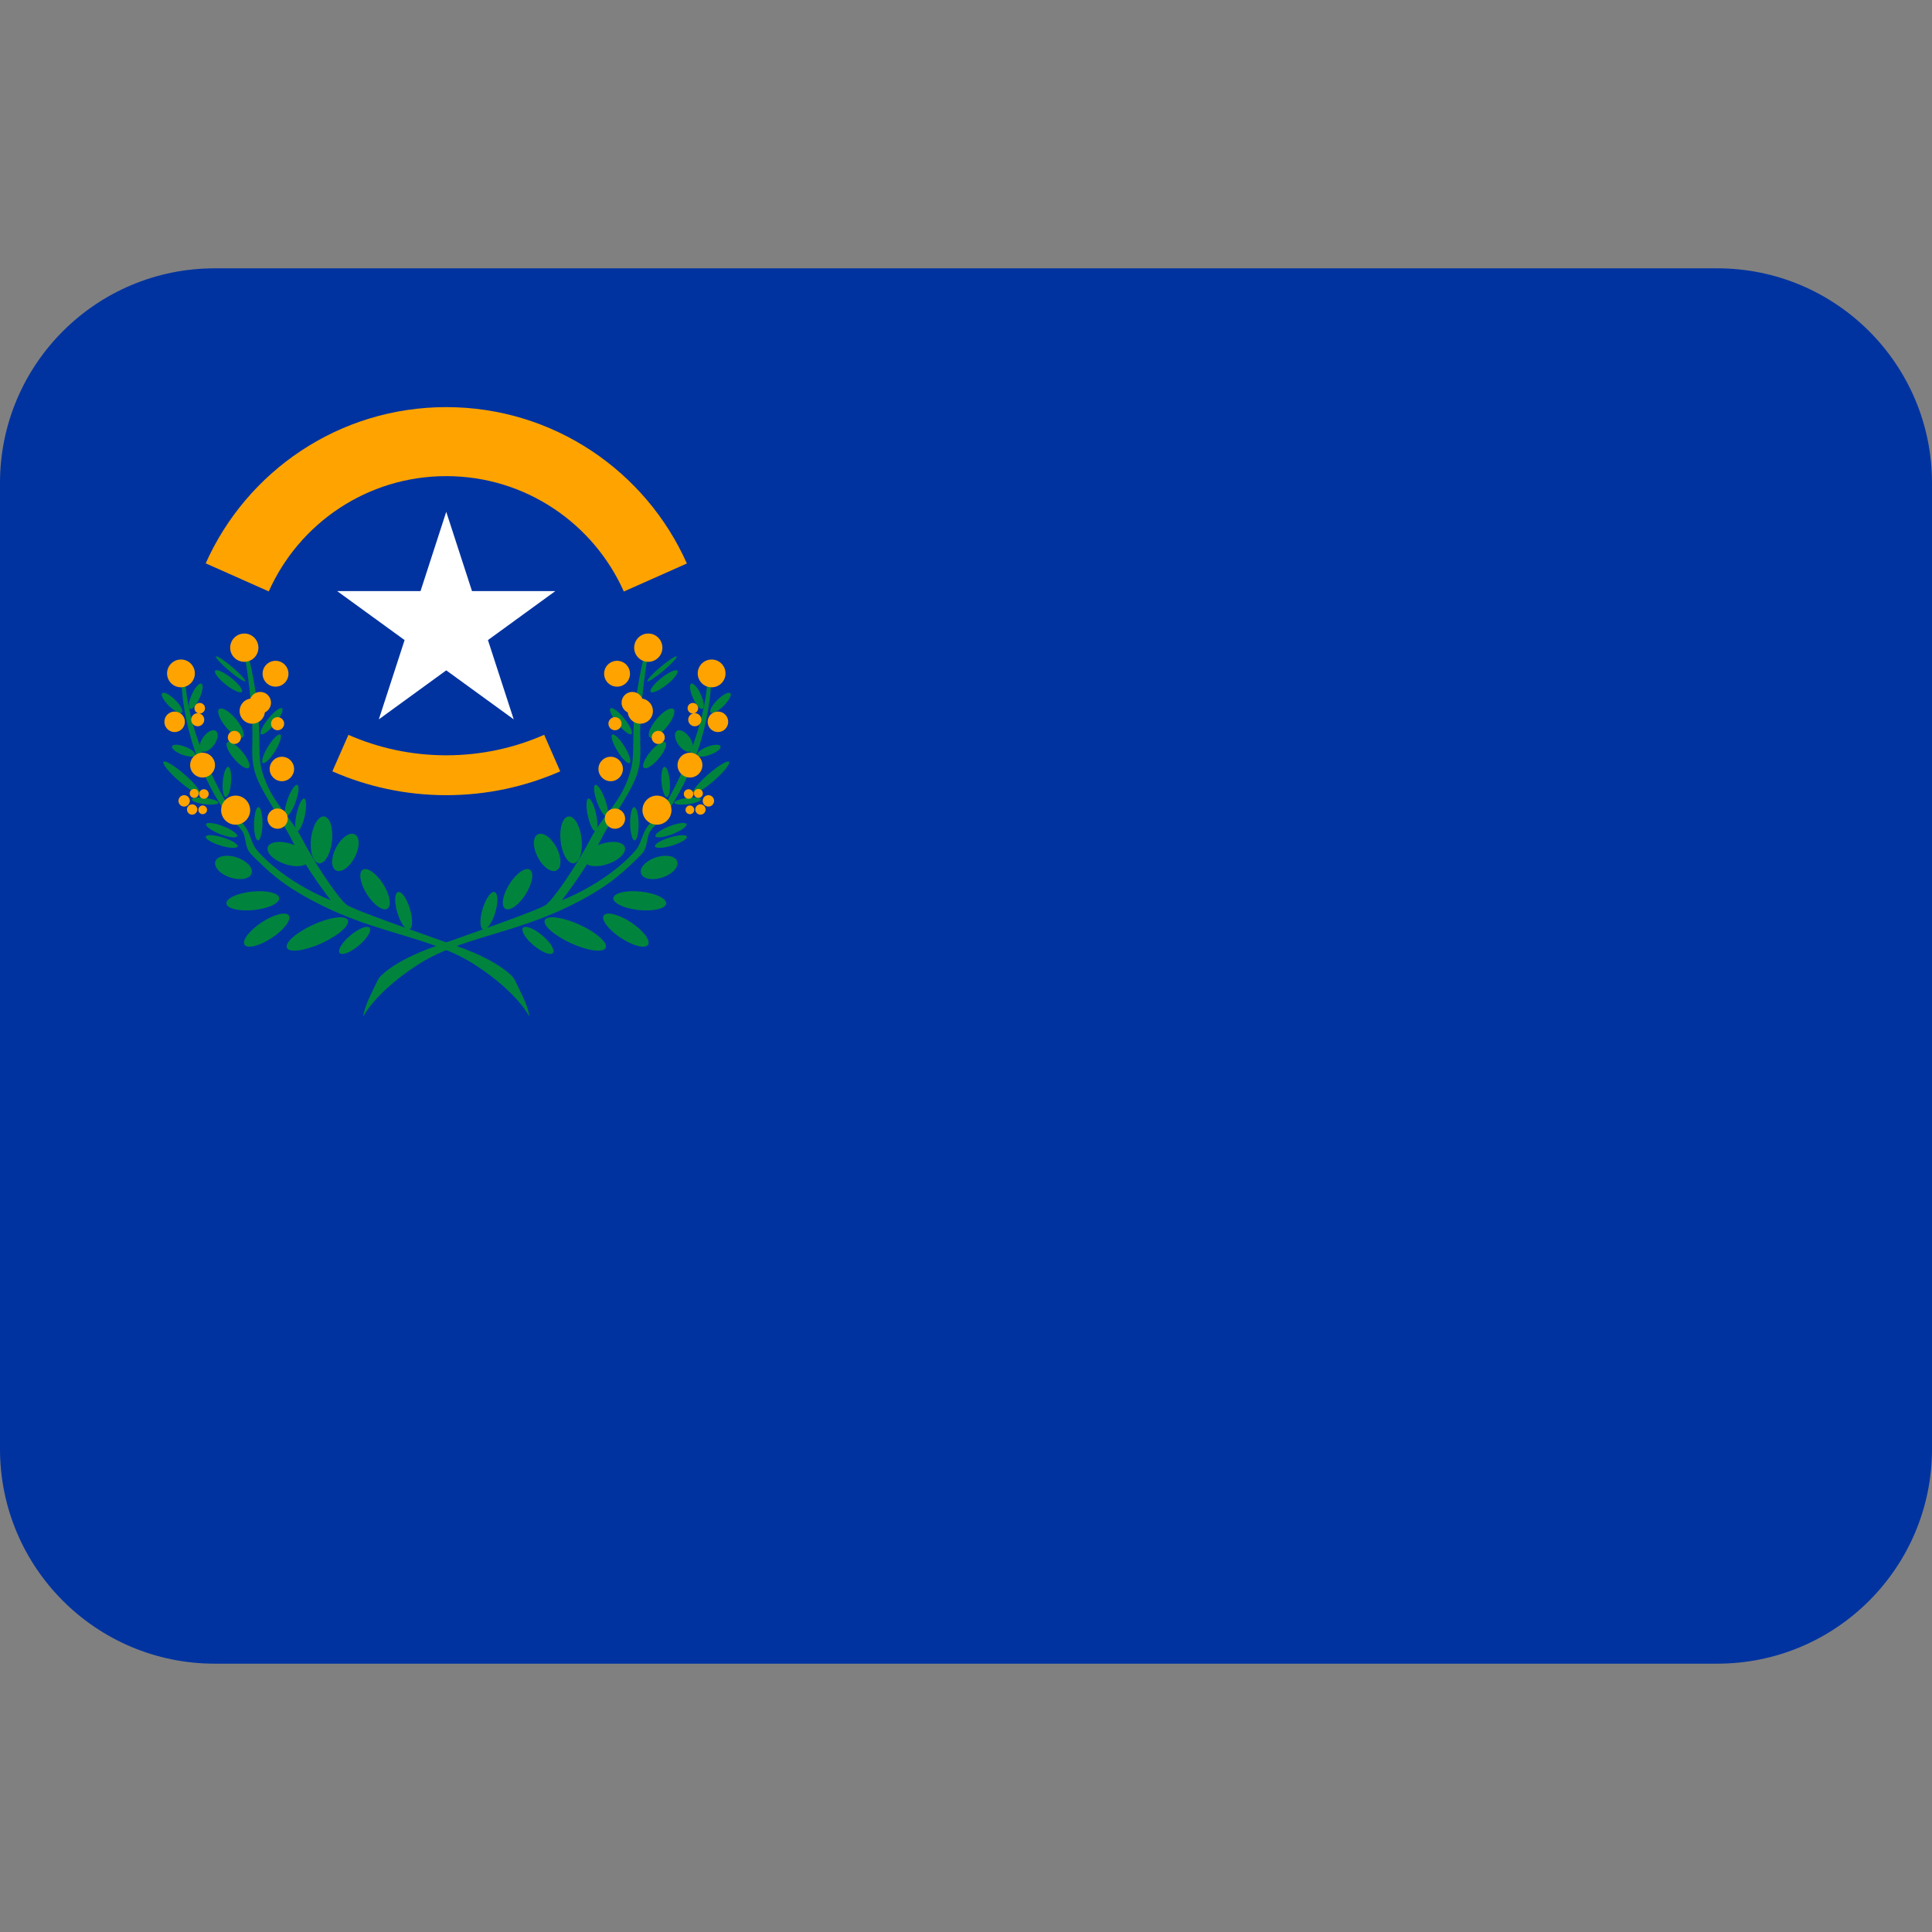 <svg xmlns:dc="http://purl.org/dc/elements/1.1/" xmlns:cc="http://creativecommons.org/ns#" xmlns:rdf="http://www.w3.org/1999/02/22-rdf-syntax-ns#" xmlns:svg="http://www.w3.org/2000/svg" xmlns="http://www.w3.org/2000/svg" viewBox="0 0 45 45" style="enable-background:new 0 0 45 45;" xml:space="preserve" version="1.1" id="svg2"><rect x="0" y="0" width="45" height="45" fill="#808080" stroke="none"/><defs id="defs6"><clipPath id="clipPath16" clipPathUnits="userSpaceOnUse"><path id="path18" d="M 4,31 C 1.791,31 0,29.209 0,27 L 0,27 0,9 C 0,6.791 1.791,5 4,5 l 0,0 28,0 c 2.209,0 4,1.791 4,4 l 0,0 0,18 c 0,2.209 -1.791,4 -4,4 l 0,0 -28,0 z"/></clipPath></defs><g transform="matrix(1.25,0,0,-1.25,0,45)" id="g10"><g id="g12"><g xmlns="http://www.w3.org/2000/svg" clip-path="url(#clipPath16)" id="g14"><path id="path20" style="fill:#0033a0;fill-opacity:1;fill-rule:nonzero;stroke:none" d="M 0,5 36,5 36,31 0,31 0,5 z"/><g id="g32"><path id="path21" style="fill:#ffffff;fill-opacity:1;fill-rule:nonzero;stroke:none" d="m 8.795,24.986 -0.48,1.477 -0.479,-1.477 -1.554,0 1.257,-0.913 -0.48,-1.477 1.256,0.913 1.257,-0.913 -0.48,1.477 1.256,0.913 -1.553,0 z"/><path id="path22" style="fill:#ffa300;fill-opacity:1;fill-rule:nonzero;stroke:none" d="m 10.14,22.308 c -0.559,-0.246 -1.176,-0.382 -1.825,-0.382 -0.649,0 -1.265,0.136 -1.823,0.381 l -0.299,-0.68 c 0.65,-0.285 1.367,-0.444 2.122,-0.444 0.755,0 1.474,0.159 2.124,0.444 l -0.299,0.681 z"/><path id="path23" style="fill:#ffa300;fill-opacity:1;fill-rule:nonzero;stroke:none" d="m 12.799,25.5 c -0.763,1.717 -2.484,2.914 -4.484,2.914 -1.998,0 -3.718,-1.196 -4.482,-2.911 l 1.175,-0.523 c 0.564,1.266 1.833,2.148 3.307,2.148 1.476,0 2.745,-0.883 3.309,-2.15 l 1.175,0.522 z"/></g><g id="g34"><path id="path30" style="fill:#00843d;fill-opacity:1;fill-rule:nonzero;stroke:none" d="m 10.17,19.138 c -0.132,-0.097 -1.472,-0.562 -2.05,-0.767 -0.855,-0.302 -1.061,-0.6 -1.061,-0.6 0,0 -0.014,-0.014 -0.155,-0.314 -0.141,-0.299 -0.133,-0.396 -0.133,-0.396 0,0 0.203,0.428 0.976,0.939 0.836,0.553 1.822,0.576 2.988,1.179 0.673,0.347 0.924,0.614 1.209,0.895 0.139,0.136 0.088,0.305 0.171,0.435 0.076,0.12 0.225,0.218 0.322,0.364 0.839,1.251 0.814,2.486 0.814,2.486 l -0.071,0 c 0,0 0.022,-0.972 -0.818,-2.409 -0.091,-0.155 -0.239,-0.258 -0.316,-0.379 -0.087,-0.14 -0.103,-0.293 -0.192,-0.402 -0.255,-0.31 -0.78,-0.701 -1.386,-0.945 0,0 0.459,0.59 0.702,1.08 0.244,0.49 0.632,0.984 0.718,1.33 0.087,0.345 0.011,0.459 0.055,1.088 0.044,0.629 0.148,1.178 0.148,1.178 l -0.06,0 c 0,0 -0.162,-0.625 -0.207,-1.166 -0.05,-0.604 0.01,-0.813 -0.081,-1.123 -0.166,-0.567 -0.505,-0.79 -0.737,-1.237 -0.274,-0.527 -0.697,-1.134 -0.836,-1.236"/><path id="path31" style="fill:#00843d;fill-opacity:1;fill-rule:nonzero;stroke:none" d="m 9.794,19.336 c -0.126,-0.2 -0.297,-0.32 -0.38,-0.268 -0.083,0.053 -0.048,0.258 0.078,0.458 0.127,0.201 0.297,0.321 0.381,0.268 0.083,-0.052 0.047,-0.257 -0.079,-0.458"/><path id="path32" style="fill:#00843d;fill-opacity:1;fill-rule:nonzero;stroke:none" d="m 9.227,18.994 c -0.058,-0.192 -0.158,-0.332 -0.222,-0.313 -0.065,0.02 -0.07,0.191 -0.012,0.384 0.058,0.192 0.157,0.332 0.222,0.313 0.064,-0.02 0.07,-0.192 0.012,-0.384"/><path id="path33" style="fill:#00843d;fill-opacity:1;fill-rule:nonzero;stroke:none" d="m 9.945,18.383 c -0.154,0.129 -0.243,0.276 -0.2,0.328 0.044,0.051 0.203,-0.011 0.357,-0.141 0.154,-0.128 0.244,-0.275 0.2,-0.327 -0.043,-0.052 -0.203,0.011 -0.357,0.14"/><path id="path34" style="fill:#00843d;fill-opacity:1;fill-rule:nonzero;stroke:none" d="m 10.64,18.424 c -0.312,0.143 -0.531,0.335 -0.488,0.431 0.044,0.095 0.333,0.057 0.646,-0.086 0.313,-0.142 0.531,-0.335 0.488,-0.43 -0.044,-0.096 -0.333,-0.058 -0.646,0.085"/><path id="path35" style="fill:#00843d;fill-opacity:1;fill-rule:nonzero;stroke:none" d="m 11.567,18.524 c -0.228,0.15 -0.37,0.337 -0.317,0.417 0.053,0.079 0.28,0.021 0.508,-0.129 0.227,-0.151 0.37,-0.337 0.317,-0.416 -0.053,-0.08 -0.28,-0.022 -0.508,0.128"/><path id="path36" style="fill:#00843d;fill-opacity:1;fill-rule:nonzero;stroke:none" d="m 11.903,19.043 c -0.271,0.028 -0.483,0.128 -0.474,0.223 0.01,0.095 0.239,0.149 0.51,0.12 0.272,-0.028 0.484,-0.128 0.474,-0.222 -0.01,-0.095 -0.239,-0.149 -0.51,-0.121"/><path id="path37" style="fill:#00843d;fill-opacity:1;fill-rule:nonzero;stroke:none" d="m 10.021,20.026 c -0.097,0.185 -0.097,0.376 -0.001,0.426 0.096,0.05 0.252,-0.059 0.35,-0.245 0.096,-0.185 0.097,-0.376 0.001,-0.426 -0.096,-0.05 -0.253,0.059 -0.35,0.245"/><path id="path38" style="fill:#00843d;fill-opacity:1;fill-rule:nonzero;stroke:none" d="m 10.446,20.329 c -0.027,0.241 0.039,0.445 0.147,0.457 0.108,0.012 0.217,-0.174 0.243,-0.415 0.027,-0.24 -0.039,-0.445 -0.147,-0.457 -0.108,-0.011 -0.217,0.174 -0.243,0.415"/><path id="path39" style="fill:#00843d;fill-opacity:1;fill-rule:nonzero;stroke:none" d="m 11.199,20.273 c 0.21,0.07 0.409,0.044 0.443,-0.059 0.034,-0.103 -0.109,-0.243 -0.319,-0.314 -0.21,-0.07 -0.409,-0.044 -0.443,0.059 -0.034,0.103 0.109,0.244 0.319,0.314"/><path id="path40" style="fill:#00843d;fill-opacity:1;fill-rule:nonzero;stroke:none" d="m 12.22,20.023 c 0.186,0.062 0.364,0.029 0.398,-0.074 0.035,-0.103 -0.088,-0.237 -0.274,-0.299 -0.186,-0.062 -0.365,-0.029 -0.399,0.074 -0.035,0.103 0.089,0.237 0.275,0.299"/><path id="path41" style="fill:#00843d;fill-opacity:1;fill-rule:nonzero;stroke:none" d="m 12.479,20.394 c 0.164,0.05 0.307,0.058 0.319,0.017 0.013,-0.042 -0.11,-0.116 -0.274,-0.166 -0.164,-0.051 -0.306,-0.058 -0.319,-0.017 -0.013,0.042 0.11,0.116 0.274,0.166"/><path id="path42" style="fill:#00843d;fill-opacity:1;fill-rule:nonzero;stroke:none" d="m 12.474,20.604 c 0.16,0.062 0.301,0.08 0.317,0.04 0.016,-0.04 -0.101,-0.123 -0.26,-0.186 -0.16,-0.062 -0.302,-0.08 -0.318,-0.04 -0.015,0.04 0.101,0.124 0.261,0.186"/><path id="path43" style="fill:#00843d;fill-opacity:1;fill-rule:nonzero;stroke:none" d="m 11.742,20.649 c -0.002,0.171 0.03,0.311 0.074,0.311 0.043,10e-4 0.08,-0.138 0.082,-0.309 0.003,-0.171 -0.03,-0.311 -0.073,-0.311 -0.043,-0.001 -0.08,0.138 -0.083,0.309"/><path id="path44" style="fill:#00843d;fill-opacity:1;fill-rule:nonzero;stroke:none" d="m 10.953,20.8 c -0.036,0.167 -0.032,0.311 0.011,0.32 0.042,0.009 0.106,-0.12 0.142,-0.287 0.036,-0.167 0.032,-0.31 -0.011,-0.32 -0.042,-0.008 -0.105,0.12 -0.142,0.287"/><path id="path45" style="fill:#00843d;fill-opacity:1;fill-rule:nonzero;stroke:none" d="m 11.124,21.057 c -0.058,0.161 -0.072,0.303 -0.032,0.318 0.041,0.015 0.121,-0.105 0.179,-0.265 0.059,-0.161 0.073,-0.304 0.032,-0.319 -0.041,-0.014 -0.121,0.105 -0.179,0.266"/><path id="path46" style="fill:#00843d;fill-opacity:1;fill-rule:nonzero;stroke:none" d="m 11.504,22.007 c -0.089,0.146 -0.132,0.282 -0.096,0.305 0.037,0.022 0.14,-0.078 0.229,-0.224 0.09,-0.146 0.133,-0.283 0.096,-0.305 -0.037,-0.023 -0.14,0.078 -0.229,0.224"/><path id="path47" style="fill:#00843d;fill-opacity:1;fill-rule:nonzero;stroke:none" d="m 11.51,22.512 c -0.108,0.133 -0.168,0.263 -0.135,0.29 0.034,0.027 0.149,-0.059 0.257,-0.192 0.107,-0.133 0.168,-0.263 0.134,-0.289 -0.033,-0.027 -0.148,0.058 -0.256,0.191"/><path id="path48" style="fill:#00843d;fill-opacity:1;fill-rule:nonzero;stroke:none" d="m 12.121,21.996 c 0.11,0.131 0.234,0.208 0.276,0.172 0.042,-0.036 -0.013,-0.171 -0.123,-0.302 -0.11,-0.131 -0.234,-0.208 -0.276,-0.172 -0.043,0.035 0.013,0.171 0.123,0.302"/><path id="path49" style="fill:#00843d;fill-opacity:1;fill-rule:nonzero;stroke:none" d="m 12.236,22.602 c 0.122,0.145 0.261,0.228 0.312,0.185 0.049,-0.042 -0.008,-0.194 -0.13,-0.339 -0.122,-0.145 -0.261,-0.227 -0.311,-0.185 -0.051,0.043 0.007,0.194 0.129,0.339"/><path id="path50" style="fill:#00843d;fill-opacity:1;fill-rule:nonzero;stroke:none" d="m 12.327,21.423 c -0.013,0.155 0.012,0.284 0.054,0.287 0.043,0.003 0.087,-0.12 0.099,-0.275 0.013,-0.155 -0.011,-0.283 -0.054,-0.287 -0.042,-0.003 -0.087,0.12 -0.099,0.275"/><path id="path51" style="fill:#00843d;fill-opacity:1;fill-rule:nonzero;stroke:none" d="m 12.804,21.13 c 0.136,0.017 0.25,0.005 0.254,-0.026 0.003,-0.032 -0.104,-0.072 -0.24,-0.089 -0.137,-0.017 -0.25,-0.005 -0.254,0.027 -0.004,0.032 0.104,0.071 0.24,0.088"/><path id="path52" style="fill:#00843d;fill-opacity:1;fill-rule:nonzero;stroke:none" d="m 13.197,21.571 c 0.186,0.162 0.359,0.267 0.388,0.234 0.029,-0.033 -0.099,-0.192 -0.284,-0.354 -0.186,-0.162 -0.36,-0.266 -0.388,-0.233 -0.029,0.033 0.098,0.191 0.284,0.353"/><path id="path53" style="fill:#00843d;fill-opacity:1;fill-rule:nonzero;stroke:none" d="m 13.182,22.086 c 0.119,0.045 0.228,0.049 0.243,0.008 0.015,-0.041 -0.068,-0.111 -0.187,-0.156 -0.118,-0.045 -0.227,-0.049 -0.243,-0.008 -0.015,0.041 0.068,0.111 0.187,0.156"/><path id="path54" style="fill:#00843d;fill-opacity:1;fill-rule:nonzero;stroke:none" d="m 12.845,22.264 c 0.074,-0.104 0.088,-0.219 0.033,-0.259 -0.056,-0.039 -0.161,0.013 -0.235,0.116 -0.073,0.104 -0.088,0.22 -0.032,0.259 0.055,0.04 0.16,-0.012 0.234,-0.116"/><path id="path55" style="fill:#00843d;fill-opacity:1;fill-rule:nonzero;stroke:none" d="m 13.058,23.059 c 0.058,-0.129 0.072,-0.249 0.032,-0.267 -0.04,-0.018 -0.12,0.073 -0.178,0.203 -0.058,0.129 -0.072,0.249 -0.032,0.266 0.04,0.018 0.12,-0.072 0.178,-0.202"/><path id="path56" style="fill:#00843d;fill-opacity:1;fill-rule:nonzero;stroke:none" d="m 13.482,22.846 c -0.102,-0.099 -0.208,-0.154 -0.239,-0.123 -0.031,0.032 0.026,0.138 0.127,0.237 0.102,0.1 0.209,0.155 0.239,0.123 0.031,-0.031 -0.026,-0.137 -0.127,-0.237"/><path id="path57" style="fill:#00843d;fill-opacity:1;fill-rule:nonzero;stroke:none" d="m 12.423,23.242 c -0.137,-0.108 -0.271,-0.168 -0.298,-0.134 -0.027,0.035 0.062,0.151 0.199,0.259 0.137,0.109 0.27,0.169 0.298,0.134 0.027,-0.034 -0.062,-0.15 -0.199,-0.259"/><path id="path58" style="fill:#00843d;fill-opacity:1;fill-rule:nonzero;stroke:none" d="m 12.363,23.503 c -0.15,-0.127 -0.284,-0.214 -0.3,-0.196 -0.015,0.019 0.093,0.137 0.243,0.264 0.151,0.127 0.285,0.215 0.301,0.196 0.015,-0.019 -0.094,-0.137 -0.244,-0.264"/><path id="path59" style="fill:#ffa300;fill-opacity:1;fill-rule:nonzero;stroke:none" d="m 12.512,20.904 c 0,-0.149 -0.121,-0.271 -0.271,-0.271 -0.149,0 -0.27,0.122 -0.27,0.271 0,0.149 0.121,0.271 0.27,0.271 0.15,0 0.271,-0.122 0.271,-0.271"/><path id="path60" style="fill:#ffa300;fill-opacity:1;fill-rule:nonzero;stroke:none" d="m 13.088,21.743 c 0,-0.128 -0.104,-0.231 -0.231,-0.231 -0.128,0 -0.232,0.103 -0.232,0.231 0,0.128 0.104,0.231 0.232,0.231 0.127,0 0.231,-0.103 0.231,-0.231"/><path id="path61" style="fill:#ffa300;fill-opacity:1;fill-rule:nonzero;stroke:none" d="m 13.569,22.55 c 0,-0.105 -0.086,-0.191 -0.191,-0.191 -0.106,0 -0.192,0.086 -0.192,0.191 0,0.106 0.086,0.191 0.192,0.191 0.105,0 0.191,-0.085 0.191,-0.191"/><path id="path62" style="fill:#ffa300;fill-opacity:1;fill-rule:nonzero;stroke:none" d="m 13.519,23.452 c 0,-0.143 -0.116,-0.259 -0.259,-0.259 -0.143,0 -0.259,0.116 -0.259,0.259 0,0.143 0.116,0.259 0.259,0.259 0.143,0 0.259,-0.116 0.259,-0.259"/><path id="path63" style="fill:#ffa300;fill-opacity:1;fill-rule:nonzero;stroke:none" d="m 12.343,23.931 c 0,-0.145 -0.118,-0.263 -0.263,-0.263 -0.146,0 -0.263,0.118 -0.263,0.263 0,0.146 0.117,0.264 0.263,0.264 0.145,0 0.263,-0.118 0.263,-0.264"/><path id="path64" style="fill:#ffa300;fill-opacity:1;fill-rule:nonzero;stroke:none" d="m 11.739,23.446 c 0,-0.133 -0.108,-0.241 -0.241,-0.241 -0.134,0 -0.241,0.108 -0.241,0.241 0,0.133 0.107,0.241 0.241,0.241 0.133,0 0.241,-0.108 0.241,-0.241"/><path id="path65" style="fill:#ffa300;fill-opacity:1;fill-rule:nonzero;stroke:none" d="m 12.166,22.75 c 0,-0.13 -0.105,-0.235 -0.235,-0.235 -0.13,0 -0.235,0.105 -0.235,0.235 0,0.13 0.105,0.235 0.235,0.235 0.13,0 0.235,-0.105 0.235,-0.235"/><path id="path66" style="fill:#ffa300;fill-opacity:1;fill-rule:nonzero;stroke:none" d="m 11.982,22.906 c 0,-0.11 -0.089,-0.2 -0.2,-0.2 -0.111,0 -0.2,0.09 -0.2,0.2 0,0.111 0.089,0.201 0.2,0.201 0.111,0 0.2,-0.09 0.2,-0.201"/><path id="path67" style="fill:#ffa300;fill-opacity:1;fill-rule:nonzero;stroke:none" d="m 12.387,22.259 c 0,-0.067 -0.055,-0.122 -0.122,-0.122 -0.067,0 -0.122,0.055 -0.122,0.122 0,0.068 0.055,0.123 0.122,0.123 0.067,0 0.122,-0.055 0.122,-0.123"/><path id="path68" style="fill:#ffa300;fill-opacity:1;fill-rule:nonzero;stroke:none" d="m 13.069,22.589 c 0,-0.067 -0.055,-0.122 -0.122,-0.122 -0.068,0 -0.123,0.055 -0.123,0.122 0,0.067 0.055,0.122 0.123,0.122 0.067,0 0.122,-0.055 0.122,-0.122"/><path id="path69" style="fill:#ffa300;fill-opacity:1;fill-rule:nonzero;stroke:none" d="m 13.009,22.804 c 0,-0.055 -0.044,-0.099 -0.099,-0.099 -0.054,0 -0.098,0.044 -0.098,0.099 0,0.054 0.044,0.098 0.098,0.098 0.055,0 0.099,-0.044 0.099,-0.098"/><path id="path70" style="fill:#ffa300;fill-opacity:1;fill-rule:nonzero;stroke:none" d="m 12.936,20.91 c 0,-0.045 -0.036,-0.081 -0.081,-0.081 -0.045,0 -0.081,0.036 -0.081,0.081 0,0.044 0.036,0.081 0.081,0.081 0.045,0 0.081,-0.037 0.081,-0.081"/><path id="path71" style="fill:#ffa300;fill-opacity:1;fill-rule:nonzero;stroke:none" d="m 12.92,21.205 c 0,-0.049 -0.04,-0.089 -0.089,-0.089 -0.049,0 -0.089,0.04 -0.089,0.089 0,0.049 0.04,0.089 0.089,0.089 0.049,0 0.089,-0.04 0.089,-0.089"/><path id="path72" style="fill:#ffa300;fill-opacity:1;fill-rule:nonzero;stroke:none" d="m 13.097,21.216 c 0,-0.046 -0.038,-0.084 -0.084,-0.084 -0.047,0 -0.084,0.038 -0.084,0.084 0,0.046 0.037,0.084 0.084,0.084 0.046,0 0.084,-0.038 0.084,-0.084"/><path id="path73" style="fill:#ffa300;fill-opacity:1;fill-rule:nonzero;stroke:none" d="m 13.148,20.916 c 0,-0.053 -0.043,-0.096 -0.096,-0.096 -0.053,0 -0.096,0.043 -0.096,0.096 0,0.053 0.043,0.096 0.096,0.096 0.053,0 0.096,-0.043 0.096,-0.096"/><path id="path74" style="fill:#ffa300;fill-opacity:1;fill-rule:nonzero;stroke:none" d="m 13.306,21.077 c 0,-0.059 -0.047,-0.106 -0.106,-0.106 -0.059,0 -0.106,0.047 -0.106,0.106 0,0.059 0.047,0.106 0.106,0.106 0.059,0 0.106,-0.047 0.106,-0.106"/><path id="path75" style="fill:#ffa300;fill-opacity:1;fill-rule:nonzero;stroke:none" d="m 11.582,22.515 c 0,-0.067 -0.055,-0.122 -0.123,-0.122 -0.067,0 -0.122,0.055 -0.122,0.122 0,0.067 0.055,0.122 0.122,0.122 0.068,0 0.123,-0.055 0.123,-0.122"/><path id="path76" style="fill:#ffa300;fill-opacity:1;fill-rule:nonzero;stroke:none" d="m 11.607,21.671 c 0,-0.125 -0.102,-0.228 -0.228,-0.228 -0.126,0 -0.228,0.103 -0.228,0.228 0,0.126 0.102,0.228 0.228,0.228 0.126,0 0.228,-0.102 0.228,-0.228"/><path id="path77" style="fill:#ffa300;fill-opacity:1;fill-rule:nonzero;stroke:none" d="m 11.648,20.746 c 0,-0.104 -0.084,-0.189 -0.189,-0.189 -0.105,0 -0.19,0.085 -0.19,0.189 0,0.104 0.085,0.189 0.19,0.189 0.105,0 0.189,-0.085 0.189,-0.189"/></g><g id="g36"><path id="path78" style="fill:#00843d;fill-opacity:1;fill-rule:nonzero;stroke:none" d="m 6.462,19.138 c 0.131,-0.097 1.471,-0.562 2.05,-0.767 0.855,-0.302 1.061,-0.6 1.061,-0.6 0,0 0.014,-0.014 0.155,-0.314 0.141,-0.299 0.133,-0.396 0.133,-0.396 0,0 -0.203,0.428 -0.976,0.939 -0.836,0.553 -1.823,0.576 -2.988,1.179 -0.674,0.347 -0.925,0.614 -1.209,0.895 -0.139,0.136 -0.089,0.305 -0.171,0.435 -0.076,0.12 -0.225,0.218 -0.323,0.364 -0.839,1.251 -0.813,2.486 -0.813,2.486 l 0.071,0 c 0,0 -0.022,-0.972 0.818,-2.409 0.091,-0.155 0.239,-0.258 0.315,-0.379 0.088,-0.14 0.104,-0.293 0.193,-0.402 0.255,-0.31 0.78,-0.701 1.386,-0.945 0,0 -0.46,0.59 -0.703,1.08 -0.243,0.49 -0.631,0.984 -0.717,1.33 -0.087,0.345 -0.011,0.459 -0.055,1.088 -0.044,0.629 -0.148,1.178 -0.148,1.178 l 0.059,0 c 0,0 0.163,-0.625 0.208,-1.166 0.05,-0.604 -0.01,-0.813 0.081,-1.123 0.166,-0.567 0.505,-0.79 0.737,-1.237 0.274,-0.527 0.697,-1.134 0.836,-1.236"/><path id="path79" style="fill:#00843d;fill-opacity:1;fill-rule:nonzero;stroke:none" d="m 6.837,19.336 c 0.127,-0.2 0.297,-0.32 0.38,-0.268 0.083,0.053 0.049,0.258 -0.078,0.458 -0.127,0.201 -0.297,0.321 -0.38,0.268 -0.084,-0.052 -0.048,-0.257 0.078,-0.458"/><path id="path80" style="fill:#00843d;fill-opacity:1;fill-rule:nonzero;stroke:none" d="m 7.404,18.994 c 0.058,-0.192 0.157,-0.332 0.222,-0.313 0.065,0.02 0.07,0.191 0.012,0.384 -0.058,0.192 -0.157,0.332 -0.222,0.313 -0.065,-0.02 -0.07,-0.192 -0.012,-0.384"/><path id="path81" style="fill:#00843d;fill-opacity:1;fill-rule:nonzero;stroke:none" d="m 6.686,18.383 c 0.154,0.129 0.244,0.276 0.2,0.328 -0.043,0.051 -0.203,-0.011 -0.357,-0.141 -0.154,-0.128 -0.243,-0.275 -0.2,-0.327 0.044,-0.052 0.203,0.011 0.357,0.14"/><path id="path82" style="fill:#00843d;fill-opacity:1;fill-rule:nonzero;stroke:none" d="m 5.992,18.424 c 0.313,0.143 0.531,0.335 0.488,0.431 -0.044,0.095 -0.332,0.057 -0.645,-0.086 -0.313,-0.142 -0.531,-0.335 -0.488,-0.43 0.043,-0.096 0.332,-0.058 0.645,0.085"/><path id="path83" style="fill:#00843d;fill-opacity:1;fill-rule:nonzero;stroke:none" d="m 5.064,18.524 c 0.228,0.15 0.37,0.337 0.317,0.417 -0.052,0.079 -0.279,0.021 -0.507,-0.129 -0.228,-0.151 -0.37,-0.337 -0.317,-0.416 0.052,-0.08 0.279,-0.022 0.507,0.128"/><path id="path84" style="fill:#00843d;fill-opacity:1;fill-rule:nonzero;stroke:none" d="m 4.729,19.043 c 0.271,0.028 0.483,0.128 0.474,0.223 -0.011,0.095 -0.239,0.149 -0.51,0.12 -0.272,-0.028 -0.484,-0.128 -0.474,-0.222 0.01,-0.095 0.239,-0.149 0.51,-0.121"/><path id="path85" style="fill:#00843d;fill-opacity:1;fill-rule:nonzero;stroke:none" d="m 6.61,20.026 c 0.097,0.185 0.098,0.376 10e-4,0.426 -0.096,0.05 -0.252,-0.059 -0.349,-0.245 -0.097,-0.185 -0.098,-0.376 -0.002,-0.426 0.097,-0.05 0.253,0.059 0.35,0.245"/><path id="path86" style="fill:#00843d;fill-opacity:1;fill-rule:nonzero;stroke:none" d="m 6.186,20.329 c 0.026,0.241 -0.04,0.445 -0.147,0.457 -0.108,0.012 -0.217,-0.174 -0.244,-0.415 -0.026,-0.24 0.04,-0.445 0.148,-0.457 0.108,-0.011 0.217,0.174 0.243,0.415"/><path id="path87" style="fill:#00843d;fill-opacity:1;fill-rule:nonzero;stroke:none" d="m 5.432,20.273 c -0.21,0.07 -0.409,0.044 -0.443,-0.059 -0.034,-0.103 0.109,-0.243 0.319,-0.314 0.211,-0.07 0.409,-0.044 0.443,0.059 0.035,0.103 -0.109,0.244 -0.319,0.314"/><path id="path88" style="fill:#00843d;fill-opacity:1;fill-rule:nonzero;stroke:none" d="m 4.412,20.023 c -0.186,0.062 -0.365,0.029 -0.399,-0.074 -0.034,-0.103 0.089,-0.237 0.275,-0.299 0.186,-0.062 0.365,-0.029 0.399,0.074 0.034,0.103 -0.089,0.237 -0.275,0.299"/><path id="path89" style="fill:#00843d;fill-opacity:1;fill-rule:nonzero;stroke:none" d="m 4.153,20.394 c -0.164,0.05 -0.307,0.058 -0.319,0.017 -0.013,-0.042 0.11,-0.116 0.274,-0.166 0.163,-0.051 0.306,-0.058 0.319,-0.017 0.012,0.042 -0.11,0.116 -0.274,0.166"/><path id="path90" style="fill:#00843d;fill-opacity:1;fill-rule:nonzero;stroke:none" d="m 4.158,20.604 c -0.16,0.062 -0.302,0.08 -0.317,0.04 -0.016,-0.04 0.101,-0.123 0.26,-0.186 0.16,-0.062 0.302,-0.08 0.317,-0.04 0.016,0.04 -0.101,0.124 -0.26,0.186"/><path id="path91" style="fill:#00843d;fill-opacity:1;fill-rule:nonzero;stroke:none" d="m 4.89,20.649 c 0.003,0.171 -0.03,0.311 -0.073,0.311 -0.043,10e-4 -0.08,-0.138 -0.083,-0.309 -0.003,-0.171 0.03,-0.311 0.073,-0.311 0.043,-0.001 0.081,0.138 0.083,0.309"/><path id="path92" style="fill:#00843d;fill-opacity:1;fill-rule:nonzero;stroke:none" d="m 5.679,20.8 c 0.036,0.167 0.031,0.311 -0.011,0.32 -0.042,0.009 -0.106,-0.12 -0.142,-0.287 -0.036,-0.167 -0.032,-0.31 0.01,-0.32 0.043,-0.008 0.106,0.12 0.143,0.287"/><path id="path93" style="fill:#00843d;fill-opacity:1;fill-rule:nonzero;stroke:none" d="m 5.507,21.056 c 0.059,0.161 0.073,0.304 0.032,0.318 -0.041,0.015 -0.121,-0.104 -0.179,-0.265 -0.058,-0.161 -0.072,-0.303 -0.032,-0.318 0.041,-0.015 0.121,0.104 0.179,0.265"/><path id="path94" style="fill:#00843d;fill-opacity:1;fill-rule:nonzero;stroke:none" d="m 5.127,22.007 c 0.089,0.146 0.132,0.282 0.095,0.305 -0.036,0.022 -0.139,-0.078 -0.228,-0.224 -0.09,-0.146 -0.133,-0.283 -0.096,-0.305 0.037,-0.023 0.139,0.078 0.229,0.224"/><path id="path95" style="fill:#00843d;fill-opacity:1;fill-rule:nonzero;stroke:none" d="m 5.122,22.512 c 0.108,0.133 0.168,0.263 0.134,0.29 -0.033,0.027 -0.148,-0.059 -0.256,-0.192 -0.107,-0.133 -0.168,-0.263 -0.134,-0.289 0.033,-0.027 0.148,0.058 0.256,0.191"/><path id="path96" style="fill:#00843d;fill-opacity:1;fill-rule:nonzero;stroke:none" d="m 4.511,21.996 c -0.11,0.131 -0.234,0.208 -0.276,0.172 -0.042,-0.036 0.012,-0.171 0.123,-0.302 0.11,-0.131 0.234,-0.208 0.276,-0.172 0.043,0.035 -0.013,0.171 -0.123,0.302"/><path id="path97" style="fill:#00843d;fill-opacity:1;fill-rule:nonzero;stroke:none" d="m 4.395,22.602 c -0.122,0.145 -0.261,0.228 -0.311,0.185 -0.05,-0.042 0.008,-0.194 0.129,-0.339 0.122,-0.145 0.262,-0.227 0.312,-0.185 0.05,0.043 -0.008,0.194 -0.13,0.339"/><path id="path98" style="fill:#00843d;fill-opacity:1;fill-rule:nonzero;stroke:none" d="m 4.305,21.423 c 0.013,0.155 -0.012,0.284 -0.054,0.287 -0.043,0.003 -0.087,-0.12 -0.1,-0.275 -0.012,-0.155 0.012,-0.283 0.055,-0.287 0.042,-0.003 0.087,0.12 0.099,0.275"/><path id="path99" style="fill:#00843d;fill-opacity:1;fill-rule:nonzero;stroke:none" d="m 3.828,21.13 c -0.136,0.017 -0.25,0.005 -0.254,-0.026 -0.004,-0.032 0.104,-0.072 0.24,-0.089 0.136,-0.017 0.25,-0.005 0.254,0.027 0.004,0.032 -0.104,0.071 -0.24,0.088"/><path id="path00" style="fill:#00843d;fill-opacity:1;fill-rule:nonzero;stroke:none" d="m 3.435,21.571 c -0.186,0.162 -0.359,0.267 -0.388,0.234 -0.029,-0.033 0.099,-0.192 0.284,-0.354 0.186,-0.162 0.359,-0.266 0.388,-0.233 0.029,0.033 -0.098,0.191 -0.284,0.353"/><path id="path01" style="fill:#00843d;fill-opacity:1;fill-rule:nonzero;stroke:none" d="m 3.45,22.086 c -0.119,0.045 -0.228,0.049 -0.243,0.008 -0.015,-0.041 0.069,-0.111 0.187,-0.156 0.119,-0.045 0.227,-0.049 0.243,-0.008 0.016,0.041 -0.068,0.111 -0.187,0.156"/><path id="path02" style="fill:#00843d;fill-opacity:1;fill-rule:nonzero;stroke:none" d="m 3.787,22.264 c -0.074,-0.104 -0.088,-0.219 -0.033,-0.259 0.056,-0.039 0.161,0.013 0.235,0.116 0.073,0.104 0.088,0.22 0.032,0.259 -0.056,0.04 -0.16,-0.012 -0.234,-0.116"/><path id="path03" style="fill:#00843d;fill-opacity:1;fill-rule:nonzero;stroke:none" d="m 3.574,23.059 c -0.058,-0.129 -0.073,-0.249 -0.032,-0.267 0.04,-0.018 0.12,0.073 0.178,0.203 0.058,0.129 0.072,0.249 0.032,0.266 -0.04,0.018 -0.12,-0.072 -0.178,-0.202"/><path id="path04" style="fill:#00843d;fill-opacity:1;fill-rule:nonzero;stroke:none" d="m 3.15,22.846 c 0.101,-0.099 0.208,-0.154 0.239,-0.123 0.031,0.032 -0.026,0.138 -0.128,0.237 -0.101,0.1 -0.208,0.155 -0.239,0.123 -0.031,-0.031 0.026,-0.137 0.128,-0.237"/><path id="path05" style="fill:#00843d;fill-opacity:1;fill-rule:nonzero;stroke:none" d="m 4.209,23.242 c 0.137,-0.108 0.271,-0.168 0.298,-0.134 0.027,0.035 -0.062,0.151 -0.199,0.259 -0.138,0.109 -0.271,0.169 -0.298,0.134 -0.027,-0.034 0.062,-0.15 0.199,-0.259"/><path id="path06" style="fill:#00843d;fill-opacity:1;fill-rule:nonzero;stroke:none" d="m 4.268,23.503 c 0.15,-0.127 0.285,-0.214 0.3,-0.196 0.016,0.019 -0.093,0.137 -0.243,0.264 -0.15,0.127 -0.285,0.215 -0.3,0.196 -0.016,-0.019 0.093,-0.137 0.243,-0.264"/><path id="path07" style="fill:#ffa300;fill-opacity:1;fill-rule:nonzero;stroke:none" d="m 4.12,20.904 c 0,-0.149 0.121,-0.271 0.271,-0.271 0.149,0 0.27,0.122 0.27,0.271 0,0.149 -0.121,0.271 -0.27,0.271 -0.15,0 -0.271,-0.122 -0.271,-0.271"/><path id="path08" style="fill:#ffa300;fill-opacity:1;fill-rule:nonzero;stroke:none" d="m 3.543,21.743 c 0,-0.128 0.104,-0.231 0.231,-0.231 0.128,0 0.232,0.103 0.232,0.231 0,0.128 -0.104,0.231 -0.232,0.231 -0.127,0 -0.231,-0.103 -0.231,-0.231"/><path id="path09" style="fill:#ffa300;fill-opacity:1;fill-rule:nonzero;stroke:none" d="m 3.063,22.55 c 0,-0.105 0.085,-0.191 0.191,-0.191 0.106,0 0.191,0.086 0.191,0.191 0,0.106 -0.085,0.191 -0.191,0.191 -0.106,0 -0.191,-0.085 -0.191,-0.191"/><path id="path10" style="fill:#ffa300;fill-opacity:1;fill-rule:nonzero;stroke:none" d="m 3.113,23.452 c 0,-0.143 0.116,-0.259 0.259,-0.259 0.143,0 0.259,0.116 0.259,0.259 0,0.143 -0.116,0.259 -0.259,0.259 -0.143,0 -0.259,-0.116 -0.259,-0.259"/><path id="path11" style="fill:#ffa300;fill-opacity:1;fill-rule:nonzero;stroke:none" d="m 4.289,23.931 c 0,-0.145 0.118,-0.263 0.263,-0.263 0.146,0 0.263,0.118 0.263,0.263 0,0.146 -0.117,0.264 -0.263,0.264 -0.145,0 -0.263,-0.118 -0.263,-0.264"/><path id="path12" style="fill:#ffa300;fill-opacity:1;fill-rule:nonzero;stroke:none" d="m 4.893,23.446 c 0,-0.133 0.108,-0.241 0.241,-0.241 0.133,0 0.241,0.108 0.241,0.241 0,0.133 -0.108,0.241 -0.241,0.241 -0.133,0 -0.241,-0.108 -0.241,-0.241"/><path id="path13" style="fill:#ffa300;fill-opacity:1;fill-rule:nonzero;stroke:none" d="m 4.465,22.75 c 0,-0.13 0.105,-0.235 0.235,-0.235 0.13,0 0.236,0.105 0.236,0.235 0,0.13 -0.106,0.235 -0.236,0.235 -0.13,0 -0.235,-0.105 -0.235,-0.235"/><path id="path14" style="fill:#ffa300;fill-opacity:1;fill-rule:nonzero;stroke:none" d="m 4.649,22.906 c 0,-0.11 0.09,-0.2 0.201,-0.2 0.11,0 0.2,0.09 0.2,0.2 0,0.111 -0.09,0.201 -0.2,0.201 -0.111,0 -0.201,-0.09 -0.201,-0.201"/><path id="path15" style="fill:#ffa300;fill-opacity:1;fill-rule:nonzero;stroke:none" d="m 4.245,22.259 c 0,-0.067 0.055,-0.122 0.122,-0.122 0.068,0 0.123,0.055 0.123,0.122 0,0.068 -0.055,0.123 -0.123,0.123 -0.067,0 -0.122,-0.055 -0.122,-0.123"/><path id="path16" style="fill:#ffa300;fill-opacity:1;fill-rule:nonzero;stroke:none" d="m 3.562,22.589 c 0,-0.067 0.055,-0.122 0.122,-0.122 0.067,0 0.122,0.055 0.122,0.122 0,0.067 -0.055,0.122 -0.122,0.122 -0.067,0 -0.122,-0.055 -0.122,-0.122"/><path id="path17" style="fill:#ffa300;fill-opacity:1;fill-rule:nonzero;stroke:none" d="m 3.623,22.804 c 0,-0.055 0.044,-0.099 0.098,-0.099 0.055,0 0.099,0.044 0.099,0.099 0,0.054 -0.044,0.098 -0.099,0.098 -0.054,0 -0.098,-0.044 -0.098,-0.098"/><path id="path18" style="fill:#ffa300;fill-opacity:1;fill-rule:nonzero;stroke:none" d="m 3.696,20.91 c 0,-0.045 0.036,-0.081 0.081,-0.081 0.044,0 0.081,0.036 0.081,0.081 0,0.044 -0.037,0.081 -0.081,0.081 -0.045,0 -0.081,-0.037 -0.081,-0.081"/><path id="path19" style="fill:#ffa300;fill-opacity:1;fill-rule:nonzero;stroke:none" d="m 3.711,21.205 c 0,-0.049 0.04,-0.089 0.089,-0.089 0.049,0 0.089,0.04 0.089,0.089 0,0.049 -0.04,0.089 -0.089,0.089 -0.049,0 -0.089,-0.04 -0.089,-0.089"/><path id="path24" style="fill:#ffa300;fill-opacity:1;fill-rule:nonzero;stroke:none" d="m 3.535,21.216 c 0,-0.046 0.038,-0.084 0.084,-0.084 0.047,0 0.084,0.038 0.084,0.084 0,0.046 -0.037,0.084 -0.084,0.084 -0.046,0 -0.084,-0.038 -0.084,-0.084"/><path id="path25" style="fill:#ffa300;fill-opacity:1;fill-rule:nonzero;stroke:none" d="m 3.484,20.916 c 0,-0.053 0.043,-0.096 0.096,-0.096 0.053,0 0.096,0.043 0.096,0.096 0,0.053 -0.043,0.096 -0.096,0.096 -0.053,0 -0.096,-0.043 -0.096,-0.096"/><path id="path26" style="fill:#ffa300;fill-opacity:1;fill-rule:nonzero;stroke:none" d="m 3.325,21.077 c 0,-0.059 0.048,-0.106 0.106,-0.106 0.059,0 0.106,0.047 0.106,0.106 0,0.059 -0.047,0.106 -0.106,0.106 -0.058,0 -0.106,-0.047 -0.106,-0.106"/><path id="path27" style="fill:#ffa300;fill-opacity:1;fill-rule:nonzero;stroke:none" d="m 5.05,22.515 c 0,-0.067 0.055,-0.122 0.122,-0.122 0.068,0 0.123,0.055 0.123,0.122 0,0.067 -0.055,0.122 -0.123,0.122 -0.067,0 -0.122,-0.055 -0.122,-0.122"/><path id="path28" style="fill:#ffa300;fill-opacity:1;fill-rule:nonzero;stroke:none" d="m 5.025,21.671 c 0,-0.125 0.102,-0.228 0.228,-0.228 0.126,0 0.227,0.103 0.227,0.228 0,0.126 -0.101,0.228 -0.227,0.228 -0.126,0 -0.228,-0.102 -0.228,-0.228"/><path id="path29" style="fill:#ffa300;fill-opacity:1;fill-rule:nonzero;stroke:none" d="m 4.983,20.746 c 0,-0.104 0.085,-0.189 0.189,-0.189 0.105,0 0.19,0.085 0.19,0.189 0,0.104 -0.085,0.189 -0.19,0.189 -0.104,0 -0.189,-0.085 -0.189,-0.189"/></g></g></g></g></svg>